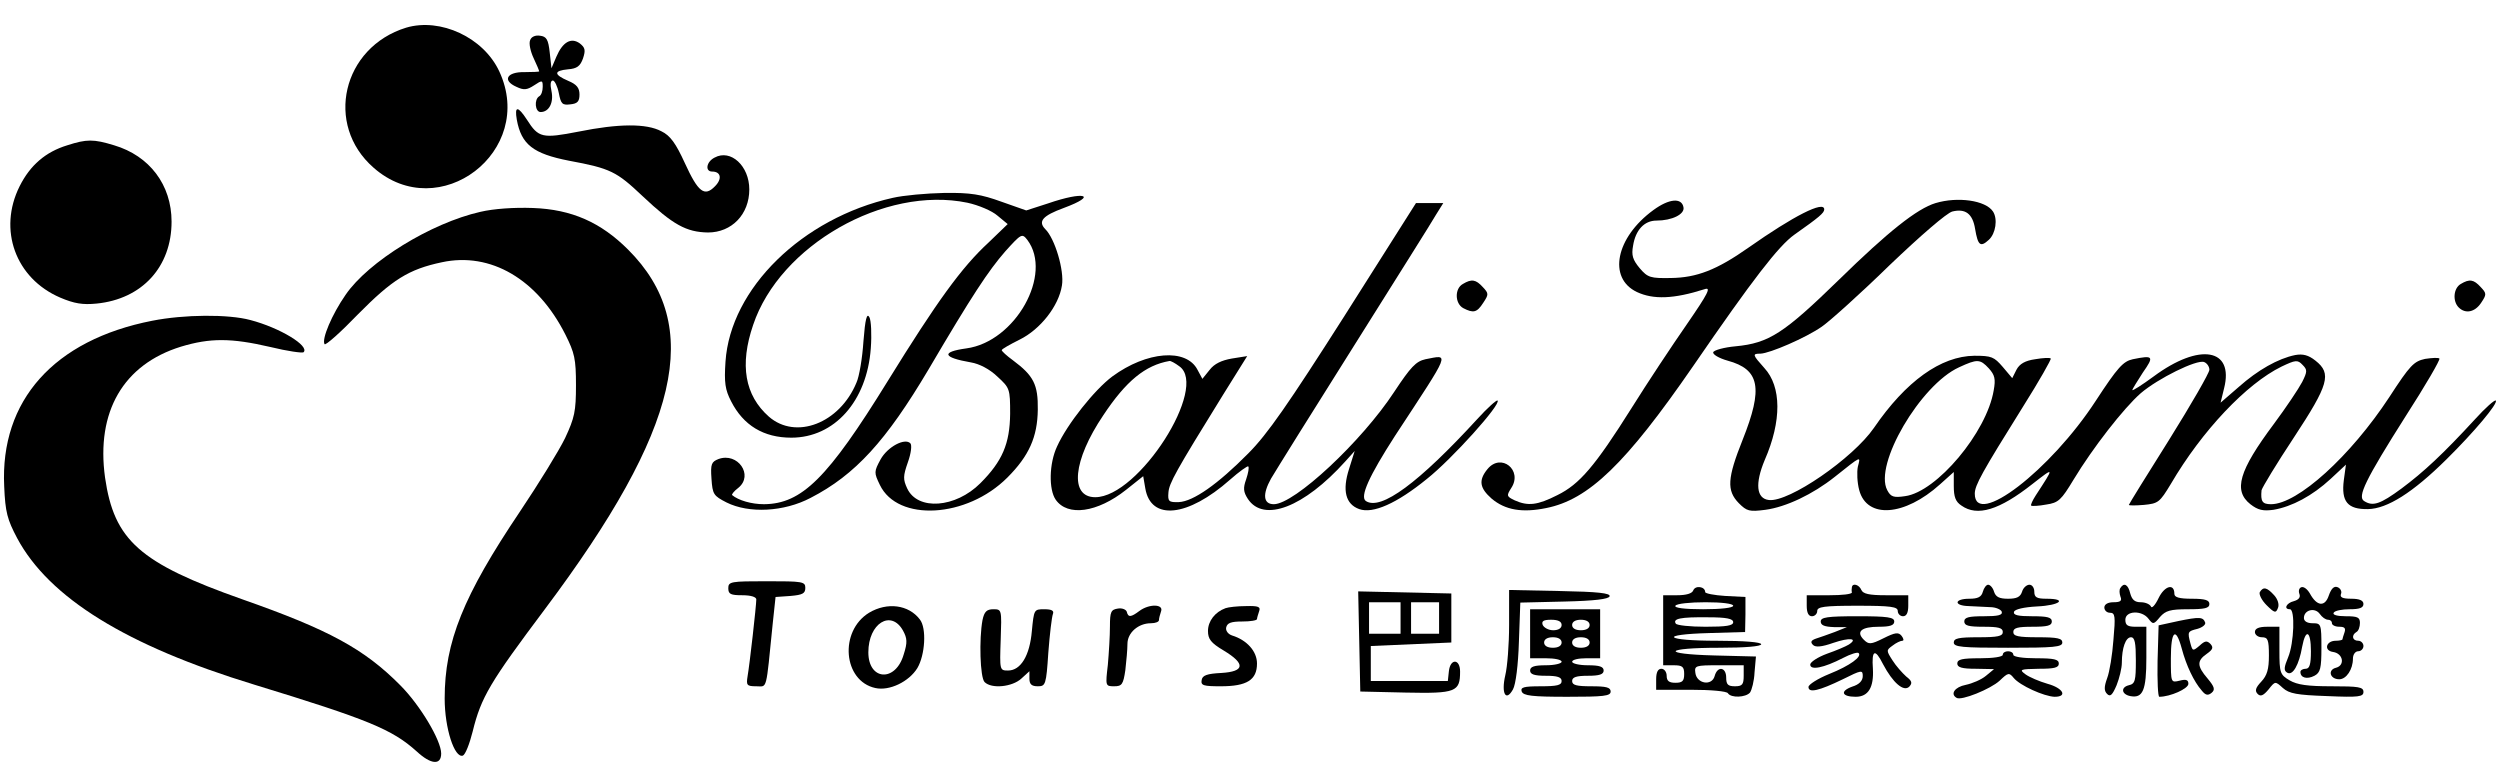 <?xml version="1.0" standalone="no"?>
<!DOCTYPE svg PUBLIC "-//W3C//DTD SVG 20010904//EN"
 "http://www.w3.org/TR/2001/REC-SVG-20010904/DTD/svg10.dtd">
<svg version="1.0" xmlns="http://www.w3.org/2000/svg"
 width="714pt" height="224pt" viewBox="0 0 714 224"
 preserveAspectRatio="xMidYMid meet">

<g transform="translate(0,224) scale(0.1,-0.1)"
fill="#000000" stroke="none">
<path d="M1160 2161 c-182 -56 -234 -277 -93 -400 187 -165 465 47 359 275
-45 97 -168 154 -266 125z"/>
<path d="M1514 2125 c-4 -9 1 -32 10 -51 9 -19 16 -36 16 -38 0 -1 -19 -2 -42
-2 -51 1 -64 -24 -23 -42 21 -10 30 -9 50 4 24 16 25 15 25 -4 0 -12 -4 -24
-10 -27 -15 -9 -12 -45 4 -45 24 0 38 27 31 60 -4 18 -3 30 4 30 5 0 13 -16
17 -36 6 -31 10 -35 33 -32 20 2 26 8 26 28 0 19 -8 29 -32 39 -42 18 -42 29
-1 33 26 2 35 9 43 31 8 24 6 31 -9 43 -25 18 -49 4 -67 -38 l-14 -33 -5 45
c-4 37 -9 46 -28 48 -13 2 -25 -3 -28 -13z"/>
<path d="M1476 1898 c13 -71 47 -97 149 -117 119 -22 136 -31 210 -101 87 -82
125 -103 187 -104 68 0 118 52 118 123 0 67 -53 116 -99 91 -24 -12 -28 -40
-7 -40 25 0 29 -21 8 -42 -30 -31 -48 -17 -86 66 -26 57 -42 79 -67 91 -43 23
-123 22 -237 -1 -103 -20 -114 -18 -147 34 -26 40 -36 40 -29 0z"/>
<path d="M192 1825 c-62 -19 -106 -57 -136 -117 -62 -124 -12 -263 116 -318
40 -17 64 -21 104 -17 130 13 214 105 214 234 0 105 -63 188 -164 218 -59 18
-78 18 -134 0z"/>
<path d="M2550 1675 c-259 -58 -464 -259 -478 -468 -4 -60 -1 -80 16 -113 35
-69 93 -104 172 -104 123 0 216 104 227 255 3 40 1 80 -4 89 -7 13 -12 -4 -17
-69 -3 -47 -12 -101 -20 -118 -48 -116 -173 -164 -250 -97 -69 61 -84 148 -45
262 76 227 375 398 612 349 32 -7 70 -23 86 -37 l29 -24 -55 -53 c-77 -71
-147 -168 -288 -396 -171 -277 -245 -350 -353 -351 -36 0 -73 11 -91 26 -2 2
6 12 18 21 44 36 -2 102 -57 82 -20 -8 -23 -14 -20 -56 3 -45 6 -49 43 -68 64
-32 164 -27 240 13 128 66 216 163 337 367 124 211 171 282 219 337 46 51 48
52 63 33 74 -98 -34 -291 -174 -310 -73 -10 -68 -26 13 -40 24 -4 53 -19 75
-40 36 -33 37 -35 37 -107 -1 -85 -22 -135 -85 -198 -71 -71 -179 -79 -209
-15 -12 26 -12 35 2 75 9 25 12 49 7 54 -16 16 -65 -10 -85 -46 -19 -35 -19
-38 -2 -73 51 -106 248 -95 364 21 62 62 86 116 87 194 1 72 -12 97 -71 141
-18 13 -32 26 -32 29 0 3 23 16 51 30 59 29 112 96 121 155 7 42 -20 134 -48
161 -21 22 -7 38 53 60 100 37 59 49 -45 13 l-62 -20 -71 25 c-58 21 -88 26
-163 25 -51 -1 -117 -7 -147 -14z"/>
<path d="M4722 1640 c-107 -78 -131 -194 -47 -234 47 -22 105 -20 193 8 20 7
11 -11 -51 -101 -41 -59 -112 -166 -157 -238 -105 -167 -149 -218 -212 -249
-57 -29 -84 -32 -122 -15 -23 11 -24 13 -10 35 34 51 -29 102 -68 54 -26 -32
-22 -54 12 -84 39 -33 88 -41 156 -27 121 24 227 126 420 406 171 249 244 343
289 375 71 50 85 62 85 72 0 26 -88 -19 -216 -109 -91 -64 -148 -86 -222 -87
-58 -1 -66 1 -89 28 -20 24 -24 37 -19 64 7 45 32 72 67 72 44 0 81 18 77 38
-5 28 -41 25 -86 -8z"/>
<path d="M5528 1660 c-53 -16 -136 -82 -276 -219 -157 -153 -200 -181 -295
-190 -33 -3 -62 -11 -64 -17 -2 -6 16 -17 41 -24 92 -25 102 -78 43 -226 -44
-110 -46 -145 -11 -181 23 -23 30 -25 76 -19 59 8 135 44 198 94 78 62 74 60
66 29 -3 -15 -2 -45 4 -67 22 -82 129 -75 231 17 l39 35 0 -40 c0 -31 5 -45
22 -56 45 -32 108 -13 203 62 63 49 63 50 9 -33 -9 -14 -15 -27 -13 -29 2 -2
22 -1 43 3 35 5 43 13 78 71 55 91 143 204 192 247 49 42 160 97 181 89 8 -3
15 -13 15 -22 0 -9 -52 -99 -115 -200 -63 -100 -115 -184 -115 -186 0 -2 19
-2 43 0 41 4 45 7 77 60 89 152 216 286 316 335 40 19 46 20 60 5 14 -14 14
-19 -1 -49 -10 -19 -46 -73 -81 -120 -100 -134 -116 -190 -67 -229 22 -17 36
-20 66 -16 53 9 111 40 163 88 l44 41 -6 -44 c-8 -62 11 -84 69 -83 55 1 128
47 224 142 79 78 148 160 141 168 -3 3 -30 -21 -59 -53 -92 -100 -147 -151
-210 -198 -61 -45 -82 -52 -107 -36 -20 12 3 60 119 243 56 87 99 161 96 164
-3 3 -21 2 -41 -1 -32 -7 -43 -18 -102 -109 -111 -169 -262 -306 -338 -306
-25 0 -30 8 -27 40 2 8 43 76 92 150 100 152 109 183 62 220 -20 16 -36 20
-58 16 -49 -10 -107 -43 -161 -91 l-52 -45 10 41 c29 114 -70 131 -201 34 -34
-25 -61 -42 -61 -39 0 3 14 25 30 50 33 47 30 50 -29 38 -27 -6 -43 -23 -105
-118 -130 -200 -346 -365 -346 -266 0 24 20 60 138 249 46 73 81 135 79 137
-2 3 -22 2 -45 -2 -28 -4 -44 -13 -53 -30 l-12 -24 -27 32 c-25 29 -32 32 -81
32 -96 -1 -196 -73 -287 -206 -60 -87 -243 -213 -300 -206 -36 4 -40 47 -12
114 49 112 48 210 -1 263 -34 38 -35 41 -11 41 27 1 129 45 175 77 22 15 110
94 193 175 89 85 164 150 180 154 37 9 58 -6 65 -50 8 -47 15 -53 39 -31 20
18 26 60 12 81 -21 32 -101 43 -164 24z m152 -472 c17 -19 20 -30 14 -63 -20
-120 -163 -290 -253 -302 -33 -5 -41 -2 -51 17 -39 73 95 301 205 351 52 24
60 24 85 -3z"/>
<path d="M3840 1338 c-160 -251 -220 -338 -275 -393 -87 -88 -157 -137 -198
-139 -29 -1 -32 2 -30 27 2 27 19 58 157 281 l68 109 -44 -7 c-29 -5 -50 -15
-63 -32 l-21 -26 -14 26 c-32 62 -145 53 -243 -19 -51 -38 -129 -136 -158
-200 -23 -49 -24 -123 -4 -152 34 -49 119 -37 201 28 l49 39 6 -35 c16 -93
121 -82 242 25 26 23 50 40 52 38 3 -3 0 -19 -6 -37 -9 -25 -8 -36 5 -56 45
-68 160 -24 278 107 l27 30 -16 -51 c-20 -62 -10 -101 29 -115 39 -14 107 16
193 86 72 57 213 214 202 224 -2 3 -29 -21 -58 -53 -167 -182 -275 -262 -318
-234 -18 12 9 71 83 186 162 247 156 232 87 219 -27 -6 -42 -22 -89 -93 -93
-142 -285 -321 -344 -321 -30 0 -33 28 -8 73 13 22 120 194 238 381 118 188
224 356 234 374 l20 32 -39 0 -39 0 -204 -322z m-472 -144 c85 -59 -116 -374
-240 -374 -74 0 -64 105 23 234 65 98 120 143 189 155 3 1 16 -6 28 -15z"/>
<path d="M1372 1635 c-141 -32 -320 -142 -385 -237 -39 -56 -69 -127 -60 -141
3 -4 46 34 96 86 97 98 144 128 239 148 139 30 273 -48 353 -207 26 -52 30
-69 30 -144 0 -75 -4 -93 -31 -151 -18 -37 -76 -131 -129 -210 -162 -241 -215
-372 -215 -534 0 -85 28 -171 52 -163 7 3 19 33 28 69 24 98 50 141 206 349
387 516 455 810 238 1027 -78 78 -161 115 -272 119 -53 2 -112 -2 -150 -11z"/>
<path d="M4178 1429 c-24 -13 -23 -56 1 -69 29 -15 39 -13 57 15 16 24 16 27
-1 45 -20 22 -32 24 -57 9z"/>
<path d="M7028 1429 c-21 -12 -24 -49 -6 -67 19 -19 46 -14 64 13 16 24 16 27
-1 45 -20 22 -32 24 -57 9z"/>
<path d="M435 1324 c-281 -55 -435 -228 -423 -473 3 -74 9 -95 37 -148 91
-170 312 -307 676 -418 327 -100 395 -128 465 -191 41 -38 70 -40 70 -6 0 37
-60 138 -117 195 -103 104 -205 159 -450 245 -295 104 -367 169 -393 348 -26
188 52 323 217 374 83 25 143 25 255 -1 49 -12 92 -18 95 -15 18 18 -68 70
-152 92 -63 17 -189 16 -280 -2z"/>
<path d="M2080 560 c0 -17 7 -20 40 -20 25 0 40 -5 40 -12 0 -17 -19 -186 -25
-220 -4 -25 -2 -28 25 -28 32 0 27 -18 47 180 l8 75 43 3 c34 3 42 7 42 23 0
18 -8 19 -110 19 -103 0 -110 -1 -110 -20z"/>
<path d="M4836 554 c-3 -9 -20 -14 -46 -14 l-40 0 0 -100 0 -100 30 0 c25 0
30 -4 30 -25 0 -20 -5 -25 -25 -25 -18 0 -25 5 -25 20 0 11 -7 20 -15 20 -10
0 -15 -10 -15 -30 l0 -30 99 0 c56 0 103 -4 106 -10 9 -14 51 -12 63 2 5 7 12
33 13 58 l4 45 -118 3 c-156 4 -145 22 14 22 73 0 119 4 119 10 0 6 -48 10
-125 10 -152 0 -170 18 -23 22 l102 3 1 50 0 50 -58 3 c-31 2 -57 7 -57 11 0
16 -28 20 -34 5z m114 -44 c0 -6 -35 -10 -86 -10 -54 0 -83 4 -79 10 3 6 42
10 86 10 46 0 79 -4 79 -10z m0 -47 c0 -10 -20 -13 -79 -13 -44 0 -82 4 -85 9
-9 14 13 19 92 18 53 0 72 -4 72 -14z m30 -153 c0 -25 -4 -30 -25 -30 -20 0
-25 5 -25 25 0 30 -25 34 -33 4 -8 -29 -51 -22 -55 9 -3 21 0 22 67 22 l71 0
0 -30z"/>
<path d="M5289 563 c-1 -5 -1 -11 0 -15 0 -5 -28 -8 -64 -8 l-65 0 0 -30 c0
-20 5 -30 15 -30 8 0 15 7 15 15 0 12 19 15 115 15 96 0 115 -3 115 -15 0 -8
7 -15 15 -15 10 0 15 10 15 30 l0 30 -64 0 c-48 0 -65 4 -70 15 -6 15 -25 21
-27 8z"/>
<path d="M5663 550 c-4 -15 -14 -20 -39 -20 -43 0 -45 -20 -1 -21 17 -1 45 -2
61 -3 16 0 31 -7 33 -13 3 -10 -11 -13 -51 -13 -43 0 -56 -3 -56 -15 0 -12 13
-15 55 -15 42 0 55 -3 55 -15 0 -12 -14 -15 -70 -15 -56 0 -70 -3 -70 -15 0
-13 24 -15 155 -15 131 0 155 2 155 15 0 12 -14 15 -70 15 -56 0 -70 3 -70 15
0 12 13 15 55 15 42 0 55 3 55 15 0 12 -13 15 -56 15 -40 0 -55 3 -52 13 3 7
28 13 66 15 65 3 88 22 27 22 -28 0 -35 4 -35 20 0 11 -6 20 -14 20 -8 0 -18
-9 -21 -20 -5 -15 -15 -20 -40 -20 -25 0 -35 5 -40 20 -3 11 -11 20 -17 20 -5
0 -12 -9 -15 -20z"/>
<path d="M6056 561 c-4 -5 -3 -16 0 -25 5 -12 0 -16 -20 -16 -16 0 -26 -6 -26
-15 0 -8 7 -15 16 -15 15 0 16 -10 10 -77 -3 -42 -11 -92 -18 -110 -9 -25 -9
-36 0 -45 9 -9 15 -3 27 25 8 20 15 49 15 64 0 43 11 73 26 73 11 0 14 -16 14
-66 0 -58 -2 -67 -20 -71 -24 -6 -21 -26 4 -31 36 -7 46 16 46 109 l0 89 -30
0 c-23 0 -30 4 -30 20 0 26 47 28 66 3 13 -17 15 -17 33 5 16 18 29 22 80 22
48 0 61 3 61 15 0 11 -12 15 -50 15 -36 0 -50 4 -50 14 0 31 -28 23 -45 -12
-10 -21 -20 -31 -22 -24 -3 6 -15 12 -29 12 -17 0 -25 7 -30 25 -6 26 -18 32
-28 16z"/>
<path d="M6573 563 c-7 -2 -9 -11 -6 -19 4 -10 -2 -17 -16 -21 -21 -5 -30 -23
-11 -23 15 0 12 -96 -5 -137 -12 -29 -13 -38 -3 -44 16 -10 34 22 43 74 10 53
25 46 25 -13 0 -38 -4 -50 -15 -50 -8 0 -15 -4 -15 -9 0 -17 19 -22 40 -11 17
9 20 21 20 80 0 68 -1 70 -25 70 -16 0 -25 6 -25 15 0 23 31 31 45 12 7 -10
17 -17 24 -17 6 0 11 -4 11 -10 0 -5 9 -10 21 -10 15 0 19 -4 15 -16 -3 -9 -6
-18 -6 -20 0 -2 -9 -4 -19 -4 -28 0 -35 -28 -8 -32 29 -4 35 -38 9 -45 -25 -6
-18 -33 9 -33 20 0 39 28 39 59 0 12 7 21 15 21 8 0 15 7 15 15 0 8 -7 15 -15
15 -17 0 -20 16 -5 25 6 3 10 15 10 26 0 16 -7 19 -41 19 -24 0 -38 4 -34 10
3 6 24 10 46 10 28 0 39 4 39 15 0 10 -11 15 -35 15 -25 0 -33 4 -29 14 3 7
-2 16 -10 19 -10 4 -18 -4 -25 -24 -11 -33 -34 -31 -54 6 -7 12 -17 20 -24 18z"/>
<path d="M4310 455 c0 -55 -5 -120 -11 -144 -12 -52 2 -76 22 -40 8 14 15 70
17 136 l4 112 126 3 c86 2 127 7 129 15 3 9 -34 13 -141 15 l-146 3 0 -100z"/>
<path d="M6454 549 c-3 -6 5 -23 19 -37 23 -23 27 -24 33 -8 4 10 -1 25 -11
36 -21 23 -31 25 -41 9z"/>
<path d="M3882 408 l3 -143 130 -3 c143 -3 155 2 155 60 0 37 -28 38 -32 1
l-3 -28 -110 0 -110 0 0 50 0 50 115 5 115 5 0 70 0 70 -133 3 -133 3 3 -143z
m118 67 l0 -45 -45 0 -45 0 0 45 0 45 45 0 45 0 0 -45z m110 0 l0 -45 -40 0
-40 0 0 45 0 45 40 0 40 0 0 -45z"/>
<path d="M2482 490 c-86 -53 -74 -195 18 -215 40 -9 96 18 120 57 22 37 27
114 7 139 -32 42 -93 50 -145 19z m97 -51 c12 -22 13 -34 2 -68 -23 -80 -101
-75 -101 6 0 83 65 123 99 62z"/>
<path d="M3193 502 c-20 -3 -23 -9 -23 -51 0 -27 -3 -76 -6 -110 -7 -60 -7
-61 18 -61 22 0 26 5 32 46 3 26 6 59 6 75 0 32 31 59 67 59 13 0 23 4 23 9 0
5 3 16 6 25 8 21 -34 22 -62 1 -24 -18 -32 -19 -36 -2 -2 6 -13 11 -25 9z"/>
<path d="M3500 503 c-30 -11 -50 -37 -50 -65 0 -23 8 -34 45 -56 63 -38 60
-60 -7 -64 -41 -2 -54 -7 -56 -20 -3 -16 5 -18 55 -18 74 0 103 18 103 65 0
35 -29 67 -71 80 -12 4 -19 14 -17 23 3 13 14 17 46 17 23 0 42 3 42 7 0 3 3
13 6 22 5 13 -2 16 -37 15 -24 0 -51 -3 -59 -6z"/>
<path d="M2806 469 c-10 -54 -7 -164 6 -177 20 -20 79 -14 105 10 l23 21 0
-21 c0 -16 6 -22 24 -22 22 0 24 4 30 96 4 53 10 102 13 110 4 10 -3 14 -25
14 -29 0 -29 -1 -35 -62 -6 -71 -32 -113 -68 -113 -24 0 -24 1 -21 88 3 86 3
87 -21 87 -19 0 -26 -7 -31 -31z"/>
<path d="M4370 430 l0 -70 45 0 c25 0 45 -4 45 -10 0 -5 -20 -10 -45 -10 -33
0 -45 -4 -45 -15 0 -11 12 -15 45 -15 33 0 45 -4 45 -15 0 -12 -13 -15 -60
-15 -49 0 -58 -3 -54 -15 5 -12 29 -15 130 -15 104 0 124 2 124 15 0 12 -13
15 -55 15 -42 0 -55 3 -55 15 0 11 12 15 45 15 33 0 45 4 45 15 0 11 -12 15
-45 15 -25 0 -45 5 -45 10 0 6 18 10 40 10 l40 0 0 70 0 70 -100 0 -100 0 0
-70z m90 25 c0 -9 -9 -15 -24 -15 -13 0 -26 7 -30 15 -4 11 2 15 24 15 20 0
30 -5 30 -15z m80 0 c0 -9 -9 -15 -25 -15 -16 0 -25 6 -25 15 0 9 9 15 25 15
16 0 25 -6 25 -15z m-80 -50 c0 -9 -9 -15 -25 -15 -16 0 -25 6 -25 15 0 9 9
15 25 15 16 0 25 -6 25 -15z m80 0 c0 -9 -9 -15 -25 -15 -16 0 -25 6 -25 15 0
9 9 15 25 15 16 0 25 -6 25 -15z"/>
<path d="M5200 465 c0 -11 11 -15 38 -16 l37 0 -35 -14 c-19 -7 -44 -16 -54
-19 -14 -5 -16 -10 -8 -18 7 -7 24 -6 58 6 47 16 72 13 44 -5 -8 -5 -36 -17
-62 -26 -27 -10 -48 -24 -48 -31 0 -17 38 -10 94 19 21 11 41 17 44 14 11 -10
-24 -36 -84 -60 -32 -13 -59 -30 -59 -37 0 -18 30 -11 98 22 54 27 57 27 57 9
0 -13 -10 -24 -30 -30 -36 -13 -30 -29 10 -29 36 0 52 27 49 80 -4 54 6 59 29
13 28 -53 59 -80 75 -64 9 10 8 16 -9 29 -11 10 -29 30 -39 46 -18 28 -18 29
0 42 10 8 23 14 28 14 5 0 4 6 -2 14 -9 11 -18 10 -52 -7 -36 -18 -42 -18 -56
-4 -23 23 -7 37 43 37 32 0 44 4 44 15 0 12 -18 15 -105 15 -87 0 -105 -3
-105 -15z"/>
<path d="M6220 466 l-55 -12 -3 -102 c-1 -56 1 -102 5 -102 31 0 83 23 83 37
0 11 -6 14 -25 9 -25 -6 -25 -6 -25 64 0 79 14 91 31 28 13 -49 35 -95 57
-120 11 -14 18 -15 28 -7 11 9 9 17 -11 41 -31 36 -31 51 -2 71 17 12 19 18
10 28 -10 10 -16 9 -31 -5 -19 -16 -20 -16 -26 6 -9 34 -8 35 20 42 14 4 24
12 22 18 -6 16 -15 17 -78 4z"/>
<path d="M6440 435 c0 -8 9 -15 20 -15 17 0 20 -7 20 -52 0 -39 -5 -57 -22
-75 -16 -17 -19 -26 -10 -35 8 -8 16 -5 31 13 19 24 19 24 41 4 18 -16 40 -20
126 -23 91 -4 104 -2 104 12 0 14 -14 16 -91 16 -68 0 -98 4 -120 17 -27 16
-29 21 -29 85 l0 68 -35 0 c-24 0 -35 -5 -35 -15z"/>
<path d="M5720 370 c0 -6 -28 -10 -65 -10 -51 0 -65 -3 -65 -15 0 -11 13 -15
53 -15 l52 -1 -23 -19 c-13 -11 -39 -22 -58 -26 -31 -6 -45 -26 -26 -37 13 -9
97 25 123 49 24 23 27 24 40 8 18 -22 87 -53 117 -54 38 0 24 25 -20 37 -24 7
-52 19 -63 27 -19 14 -16 15 38 16 44 0 57 3 57 15 0 12 -14 15 -65 15 -37 0
-65 4 -65 10 0 6 -7 10 -15 10 -8 0 -15 -4 -15 -10z"/>
</g>
</svg>

